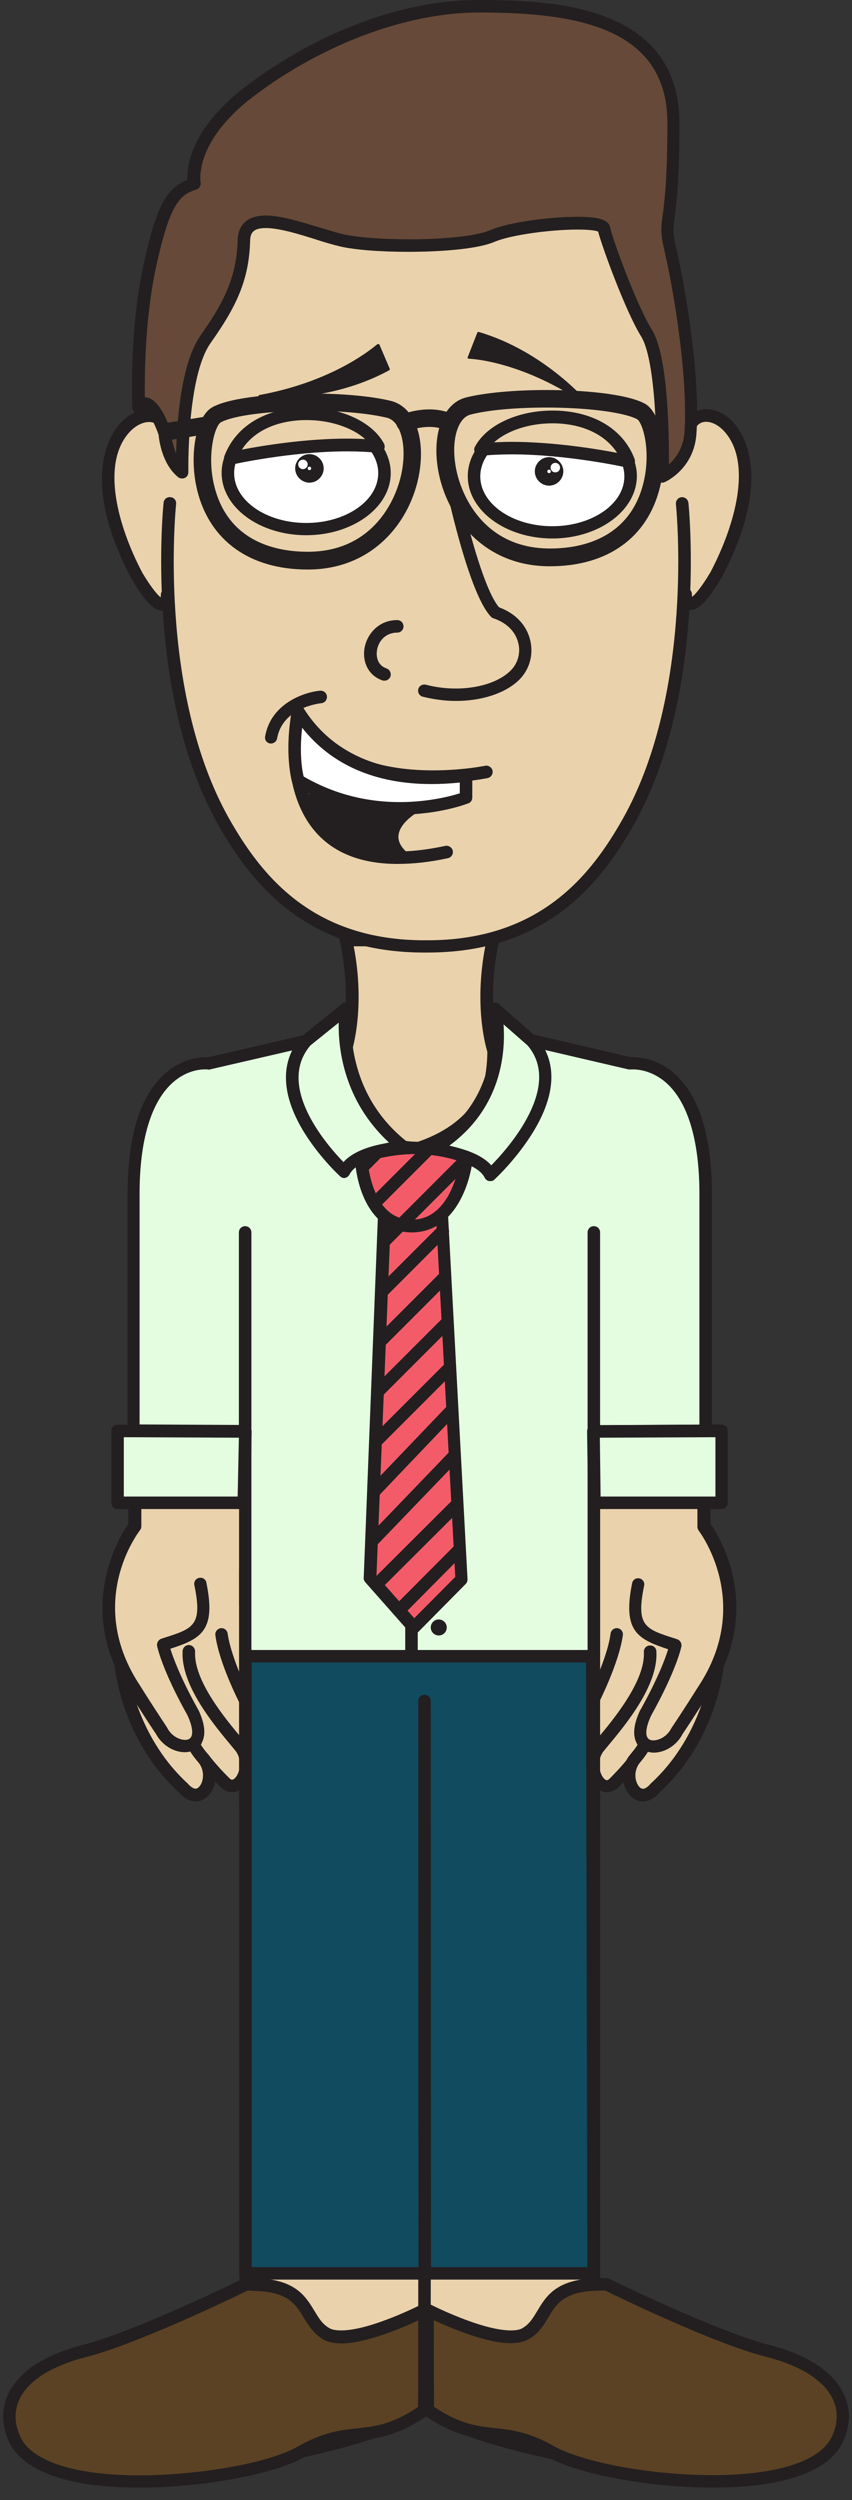 <?xml version="1.0" encoding="utf-8"?>
<!-- Generator: Adobe Illustrator 18.1.1, SVG Export Plug-In . SVG Version: 6.00 Build 0)  -->
<svg version="1.1" id="Layer_1" xmlns="http://www.w3.org/2000/svg" xmlns:xlink="http://www.w3.org/1999/xlink" x="0px" y="0px"
	 viewBox="672.8 83.7 340.6 998.7" enable-background="new 672.8 83.7 340.6 998.7" xml:space="preserve">
<rect x="672.8" y="83.7" width="340.6" height="998.7" fill="#333333" stroke="none"/>
<g id="body">
	<g>
		<path fill="#EAD2AC" d="M933.5,795.1c0,0-44.1-14.4-44.1-69.6c0-55.2,58.6-20.1,59.4,5.1C949.6,755.8,943.8,789.3,933.5,795.1z"/>
		<path fill="#EAD2AC" d="M754.1,786.2c0,0,44.1-14.4,44.1-69.6c0-55.2-58.6-20.1-59.4,5.1C738.1,746.8,743.9,780.4,754.1,786.2z"/>
		<g>
			<path fill="#EAD2AC" d="M932.6,743.4c0.8,13.5-14.4,30.7-20.4,37.9c-6,7.3,0.4,19.9,6,14.4c5.5-5.5,8.6-9.6,8.6-9.6"/>
			<path fill="#231F20" d="M915.3,799.6c-1.5,0-3-0.6-4.3-1.8c-4.2-3.8-5.4-12.4-0.7-18c0.4-0.5,0.9-1.1,1.4-1.7
				c6.2-7.4,19.1-22.9,18.5-34.5c-0.1-1.4,1-2.6,2.4-2.6c1.4-0.1,2.6,1,2.6,2.4c0.8,13.6-12.5,29.5-19.6,38c-0.5,0.6-1,1.2-1.4,1.7
				c-3,3.6-1.9,9.2,0.2,11.2c0.7,0.6,1.2,0.8,2.1-0.1c5.3-5.3,8.3-9.3,8.3-9.3c0.8-1.1,2.4-1.3,3.5-0.5c1.1,0.8,1.3,2.4,0.5,3.5
				c-0.1,0.2-3.2,4.3-8.8,9.8C918.6,798.9,916.9,799.6,915.3,799.6z"/>
		</g>
		<g>
			<path fill="#EAD2AC" d="M959.7,748.3c0,0-2.3,28.7-24.9,49.6c-7.3,8.7-14.4-4.2-8-11.8c6.4-7.5,2.9-7,2.9-7"/>
			<path fill="#231F20" d="M929.8,803.3c-0.4,0-0.8,0-1.1-0.1c-2.7-0.5-5-2.7-6.2-5.9c-1.2-3.4-1.3-8.6,2.3-12.8
				c1.6-1.9,2.5-3.2,2.9-3.9c-0.3-0.3-0.4-0.7-0.5-1.2c-0.2-1.4,0.8-2.6,2.1-2.8c1.1-0.2,2.6,0.3,3.4,1.6c1.1,2.1,0,4.7-4,9.5
				c-2.2,2.6-2.2,5.9-1.4,7.9c0.5,1.4,1.4,2.5,2.3,2.6c0.9,0.2,2.1-0.6,3.3-2c0.1-0.1,0.1-0.2,0.2-0.2
				c21.6-19.9,24.1-47.6,24.1-47.9c0.1-1.4,1.3-2.4,2.7-2.3c1.4,0.1,2.4,1.3,2.3,2.7c-0.1,1.2-2.6,29.9-25.6,51.1
				C934.1,802.6,931.5,803.3,929.8,803.3z"/>
		</g>
		<g>
			<path fill="#EAD2AC" d="M748.2,743.4c-0.8,13.5,14.4,30.7,20.4,37.9c6,7.3-0.4,19.9-6,14.4c-5.6-5.5-8.6-9.6-8.6-9.6"/>
			<path fill="#231F20" d="M765.5,799.6c-1.6,0-3.2-0.7-4.6-2.1c-5.7-5.6-8.7-9.7-8.8-9.9c-0.8-1.1-0.5-2.7,0.6-3.5
				c1.1-0.8,2.7-0.6,3.5,0.6c0,0,2.9,4,8.3,9.3c0.9,0.9,1.4,0.7,2.1,0.1c2.2-2,3.2-7.6,0.2-11.2c-0.4-0.5-0.9-1.1-1.4-1.7
				c-7.1-8.5-20.4-24.4-19.6-38c0.1-1.4,1.2-2.4,2.6-2.4c1.4,0.1,2.4,1.3,2.4,2.6c-0.7,11.6,12.3,27.1,18.5,34.5
				c0.5,0.6,1,1.2,1.4,1.7c4.7,5.7,3.5,14.2-0.7,18C768.5,799,767,799.6,765.5,799.6z"/>
		</g>
		<g>
			<path fill="#EAD2AC" d="M721.1,748.3c0,0,2.3,28.7,24.9,49.6c7.3,8.7,14.4-4.2,8-11.8c-6.4-7.5-2.9-7-2.9-7"/>
			<path fill="#231F20" d="M751,803.3c-1.7,0-4.2-0.7-6.8-3.7c-23-21.2-25.5-49.9-25.6-51.1c-0.1-1.4,0.9-2.6,2.3-2.7
				c1.3-0.1,2.6,0.9,2.7,2.3l0,0c0,0.3,2.5,28,24.1,47.9c0.1,0.1,0.2,0.2,0.2,0.2c1.2,1.4,2.4,2.1,3.3,2c0.9-0.2,1.8-1.2,2.3-2.6
				c0.7-2,0.8-5.3-1.4-7.9c-4.1-4.8-5.2-7.5-4-9.5c0.7-1.3,2.2-1.8,3.4-1.6c1.4,0.2,2.3,1.5,2.1,2.8c-0.1,0.4-0.2,0.8-0.5,1.2
				c0.4,0.7,1.2,1.9,2.9,3.9c3.6,4.2,3.5,9.4,2.3,12.8c-1.1,3.2-3.5,5.4-6.2,5.9C751.8,803.3,751.4,803.3,751,803.3z"/>
		</g>
		<g>
			<path fill="#EAD2AC" d="M928,716.5c-3.8,18.8,2.2,20.2,14.9,24.3c0,0-1.7,8.7-11.9,27c-7.9,16.5,7.7,16.6,12.4,7.5
				c0,0,5.1-7.5,10.7-16.6c23.5-35.4,0-65.3,0-65.3V560.6c1.7-48.5-42.5-45.2-42.5-45.2l-41.4-12.8h-0.4c0,0-5.7-17.9,0-43.4h-58.8
				c5.7,25.5,0,43.4,0,43.4h-0.4l-41.4,12.8c0,0-44.3-3.3-42.5,45.2v132.8c0,0-23.5,29.9,0,65.3c5.6,9.1,10.7,16.6,10.7,16.6
				c4.7,9.1,20.3,8.9,12.4-7.5c-10.2-18.3-11.9-27-11.9-27c12.8-4.1,18.8-5.5,14.9-24.3"/>
			<path fill="#231F20" d="M934.2,783.8c-1.3,0-2.6-0.3-3.8-0.8c-1.8-0.9-7.2-4.7-1.6-16.3c0,0,0-0.1,0.1-0.1
				c7-12.6,9.9-20.5,11-24.1c-12.5-4.1-18.2-7.4-14.4-26.4c0.3-1.4,1.6-2.2,2.9-1.9c1.4,0.3,2.2,1.6,1.9,2.9
				c-3.3,16.1,0.3,17.3,12.3,21.1l0.9,0.3c1.2,0.4,1.9,1.6,1.7,2.9c-0.1,0.4-1.9,9.3-12.1,27.6c-2.3,4.9-2.6,8.6-0.6,9.6
				c2,1,6.5-0.4,8.6-4.4c0-0.1,0.1-0.2,0.1-0.2c0.1-0.1,5.1-7.6,10.7-16.5c22.3-33.6,0.4-62.1,0.2-62.4c-0.3-0.4-0.5-1-0.5-1.5
				V560.6c0.5-14.4-3.1-25.4-10.7-32.7c-11.7-11.2-29-10-29.1-10c-0.3,0-0.6,0-0.9-0.1l-41-12.7c-1.1,0-2-0.7-2.4-1.7
				c-0.2-0.7-5.4-17.4-0.7-41.7h-52.6c4.7,24.3-0.5,41-0.7,41.7c-0.3,1-1.3,1.7-2.4,1.7h0l-41,12.7c-0.3,0.1-0.6,0.1-0.9,0.1
				c-0.2,0-17.6-1.1-29.3,10.1c-7.6,7.3-11.1,18.2-10.6,32.5l0,132.9c0,0.6-0.2,1.1-0.5,1.5c-0.9,1.2-22.1,29,0.1,62.3
				c5.6,9,10.7,16.5,10.7,16.6c0.1,0.1,0.1,0.2,0.1,0.2c2.1,4,6.6,5.4,8.6,4.4c2-1,1.7-4.7-0.6-9.6c-10.3-18.4-12-27.3-12.1-27.6
				c-0.2-1.2,0.5-2.5,1.7-2.9l0.9-0.3c12-3.8,15.6-5,12.3-21.1c-0.3-1.4,0.6-2.7,1.9-2.9c1.4-0.3,2.7,0.6,2.9,1.9
				c3.9,19-1.9,22.4-14.4,26.4c1.1,3.5,4,11.5,11,24.1c0,0,0,0.1,0.1,0.1c5.6,11.6,0.2,15.4-1.6,16.3c-4.9,2.4-12.1-0.6-15.2-6.4
				c-0.7-1-5.5-8.2-10.7-16.6c-22.1-33.3-3.8-62.4-0.4-67.4v-132c-0.6-15.7,3.5-27.9,12.2-36.3c12.2-11.8,29.4-11.6,32.6-11.5
				l40.1-12.4c1.1-4.5,4.2-20.2-0.4-40.8c-0.2-0.7,0-1.5,0.5-2.1c0.5-0.6,1.2-0.9,2-0.9h58.8c0.8,0,1.5,0.3,2,0.9
				c0.5,0.6,0.7,1.4,0.5,2.1c-4.7,20.7-1.6,36.2-0.4,40.8l40.1,12.4c3.2-0.1,20.2-0.3,32.5,11.4c8.7,8.3,12.8,20.6,12.2,36.4
				l0,131.9c3.5,5,21.7,34.1-0.4,67.5c-5.2,8.3-10,15.5-10.7,16.5C943.3,781,938.5,783.8,934.2,783.8z"/>
		</g>
		<g>
			<path fill="#EAD2AC" d="M946.8,321.2c0,0,0.1,12.4,12.1-7.7c31.8-60.3-11.5-76.4-11.5-54.5c0,0,13-119.2-103.6-119.2h-0.1
				C727.1,139.8,740.1,259,740.1,259c0-22-44.5-5.6-12.6,54.7c12,20.1,12.1,7.7,12.1,7.7"/>
			<path fill="#231F20" d="M737.5,327.6c-3.2,0-6.9-3.8-12.1-12.7c0,0,0-0.1-0.1-0.1c-20.5-38.9-8.8-57.1-4.7-61.7
				c4.5-5.1,10.5-7.1,15.4-5.3c0.4,0.2,0.8,0.3,1.2,0.5c0-17.9,3.2-53.9,26.9-80.3c18.3-20.4,45.1-30.8,79.7-30.8h0.1
				c34.6,0,61.4,10.3,79.7,30.8c23.7,26.4,26.9,62.4,26.9,80.3c0.3-0.2,0.7-0.3,1.1-0.5c4.7-1.8,10.5,0.2,14.7,5
				c4,4.6,15.6,22.6-5.1,61.8c0,0,0,0.1-0.1,0.1c-5.9,9.8-9.7,13.5-13.2,12.5c-3.3-0.9-3.5-5.3-3.5-6.1c0-1.4,1.1-2.5,2.5-2.5
				c0,0,0,0,0,0c1.4,0,2.5,1.1,2.5,2.5l0,0c0,0.3,0,0.6,0.1,1c1-0.8,3.3-3.1,7.3-9.8c10-19,16.7-43.7,5.7-56.1
				c-2.8-3.2-6.5-4.7-9.2-3.7c-1.6,0.6-2.7,2.1-3.1,4.3c-0.1,1.4-0.2,2.2-0.2,2.5c-0.1,1.3-1.3,2.3-2.6,2.2
				c-1.3-0.1-2.4-1.2-2.4-2.5c0-0.9,0.1-1.7,0.2-2.5c0.6-10.5,1.6-55.1-25.3-85.1c-17.3-19.3-42.9-29.1-76-29.1h-0.1
				c-33.1,0-58.7,9.8-76,29.1c-26.9,30-26,74.4-25.3,85c0.1,0.8,0.2,1.7,0.2,2.6c0,1.3-1,2.4-2.4,2.5c-1.3,0.1-2.5-0.9-2.6-2.2
				c0-0.2-0.1-1.1-0.2-2.4c-0.4-2.2-1.5-3.7-3.2-4.3c-2.4-0.9-6.4,0-9.9,3.9c-11.2,12.6-4.6,37.2,5.3,56c4.1,6.8,6.3,9,7.3,9.8
				c0.1-0.3,0.1-0.7,0.1-1c0-1.4,1.2-2.4,2.5-2.5c1.4,0,2.5,1.1,2.5,2.5c0,0.9-0.2,5.2-3.5,6.1C738.2,327.6,737.9,327.6,737.5,327.6
				z"/>
		</g>
		<g>
			<g>
				<path fill="#EAD2AC" d="M945.4,284.7c0,0,8,74.7-21.6,127.1c-15.2,26.8-37.3,49.3-80.2,49.3h-1.1c-42.9,0-65-22.6-80.2-49.3
					c-29.6-52.4-21.6-127.1-21.6-127.1"/>
			</g>
			<g>
				<path fill="#231F20" d="M843.6,464.2h-1.2c-20.5,0-37.5-5-51.9-15.2c-11.6-8.3-21.3-19.6-30.4-35.7
					c-29.7-52.5-22-128.1-21.9-128.8c0.1-1.4,1.4-2.4,2.8-2.2c1.4,0.1,2.4,1.4,2.2,2.8c-0.1,0.7-7.6,74.8,21.3,125.8
					c12.8,22.5,33.2,48.4,78,48.4h1.2c44.9,0,65.3-25.9,78-48.4c28.9-51.1,21.4-125.1,21.3-125.8c-0.1-1.4,0.8-2.6,2.2-2.8
					c1.4-0.1,2.6,0.8,2.8,2.2c0.1,0.8,7.8,76.4-21.9,128.8c-9.1,16.1-18.8,27.5-30.4,35.7C881.1,459.2,864.1,464.2,843.6,464.2z"/>
			</g>
		</g>
		<g>
			<path fill="#EAD2AC" d="M770.9,576v420.2c0,0-39.6,30.7-67.1,30.7c-27.5,0-29.4,23.6-18.5,30s41.3,18.5,80.9,11.5
				s76.3-16.6,76.3-26.8s0-45.3,0-45.3l1.1-228.5l-1.1,215.7v12.8c0,0,0,35.1,0,45.3s36.8,19.9,76.4,27s70-5,80.9-11.4
				s8.9-29.9-18.5-29.9s-70.9-30.4-70.9-30.4h-0.1V576"/>
			<path fill="#231F20" d="M943,1073.2c-7.6,0-15.8-0.6-24.6-2.2c-22.3-4-40.3-8.1-53.4-12.4c-11.6-3.8-19-7.5-22.6-11.4
				c-3.5,3.9-10.9,7.6-22.5,11.3c-13,4.2-30.9,8.3-53.3,12.3c-8.6,1.5-16.8,2.2-24.3,2.2c-33.3,0-55.3-12.3-58.2-14
				c-6-3.5-8.8-11.2-6.7-18.7c1-3.7,5.9-16,26.5-16c24,0,58.4-24.8,64.6-29.4V576c0-1.4,1.1-2.5,2.5-2.5s2.5,1.1,2.5,2.5v420.2
				c0,0.8-0.4,1.5-1,2c-1.6,1.3-40.6,31.2-68.6,31.2c-11.5,0-19.6,4.6-21.7,12.3c-1.4,5.2,0.5,10.7,4.5,13.1
				c3.4,2,34.2,19.2,79.1,11.2c70.6-12.5,74.2-22.5,74.2-24.4v-58.1l1.2-215.8c0-1.4,1.1-2.5,2.5-2.5c0,0,0,0,0,0
				c1.4,0,2.5,1.1,2.5,2.5v0L845,996.3v45.3c0,5.2,19.5,14.8,74.3,24.5c45.1,8,75.8-9.1,79.1-11.1c4-2.4,5.9-7.8,4.5-13
				c-2.1-7.7-10.2-12.2-21.7-12.2c-26.8,0-67.1-27.2-71.9-30.6c-0.9-0.4-1.6-1.3-1.6-2.3V576c0-1.4,1.1-2.5,2.5-2.5s2.5,1.1,2.5,2.5
				v419.5c6.4,4.4,44.3,29.3,68.5,29.3c20.6,0,25.5,12.2,26.5,15.9c2,7.4-0.7,15.1-6.8,18.6C998.1,1061,976.2,1073.2,943,1073.2z"/>
		</g>
		<g>
			<g>
				<ellipse fill="#FFFFFF" cx="795.2" cy="272.7" rx="31.3" ry="22.4"/>
				<path fill="#231F20" d="M795.2,297.5c-18.6,0-33.8-11.1-33.8-24.9c0-13.7,15.2-24.9,33.8-24.9S829,259,829,272.7
					C829,286.4,813.8,297.5,795.2,297.5z M795.2,252.8c-15.9,0-28.8,8.9-28.8,19.9s12.9,19.9,28.8,19.9s28.8-8.9,28.8-19.9
					S811.1,252.8,795.2,252.8z"/>
			</g>
			<g>
				<circle fill="#FFFFFF" cx="796.5" cy="270.8" r="3.2"/>
				<path fill="#231F20" d="M796.5,276.5c-3.1,0-5.7-2.6-5.7-5.7s2.6-5.7,5.7-5.7s5.7,2.6,5.7,5.7S799.6,276.5,796.5,276.5z
					 M796.5,270.1c-0.4,0-0.7,0.3-0.7,0.7c0,0.4,0.3,0.7,0.7,0.7s0.7-0.3,0.7-0.7C797.2,270.4,796.9,270.1,796.5,270.1z"/>
			</g>
			<circle fill="#FFFFFF" cx="793.9" cy="269.2" r="1.9"/>
			<g>
				<path fill="#EAD2AC" d="M824.2,262.1c-25.8-2.8-59.3,4.7-59.3,4.7C774.1,242.3,815.4,245.5,824.2,262.1z"/>
				<path fill="#231F20" d="M764.9,269.3c-0.7,0-1.4-0.3-1.9-0.9c-0.6-0.7-0.8-1.7-0.5-2.5c4.6-12.2,16.8-19.4,32.8-19.4
					c14,0,26.4,5.8,31,14.4c0.4,0.8,0.4,1.8-0.1,2.6c-0.5,0.8-1.4,1.2-2.3,1.1c-3.7-0.4-7.9-0.6-12.3-0.6c-22.4,0-45.9,5.2-46.1,5.3
					C765.3,269.3,765.1,269.3,764.9,269.3z M795.4,251.5c-11.7,0-21.1,4.3-25.9,11.8c8.3-1.6,25.5-4.4,42.2-4.4
					c2.4,0,4.8,0.1,7.1,0.2C813.6,254.5,804.8,251.5,795.4,251.5z"/>
			</g>
		</g>
		<path fill="#231F20" d="M855.1,363.7c-4.4,0-8.9-0.6-13.3-1.7c-1.3-0.3-2.1-1.7-1.8-3s1.7-2.1,3-1.8c13,3.4,27.3,1,34-5.7
			c2.8-2.8,4-7,3-10.9c-1.1-4.6-4.6-8.1-9.9-9.9c-0.4-0.1-0.7-0.3-1-0.6c-4.5-4.7-9.5-17.7-14.9-38.8c-3.9-15.4-6.7-29.8-6.7-29.9
			c-0.3-1.4,0.6-2.7,2-2.9c1.4-0.3,2.7,0.6,2.9,2c2.9,15.4,12.1,56.7,19.9,65.8c6.6,2.4,11.1,7.2,12.5,13.3
			c1.3,5.7-0.3,11.5-4.4,15.6C875,360.6,865.4,363.7,855.1,363.7z"/>
		<path fill="#231F20" d="M826.5,355.6c-0.3,0-0.5,0-0.8-0.1c-5.3-1.8-8.1-6.9-7.2-12.8c0.9-5.4,5.4-11.3,13.1-11.3
			c1.4,0,2.5,1.1,2.5,2.5s-1.1,2.5-2.5,2.5c-4.8,0-7.6,3.6-8.1,7.1c-0.4,2.7,0.3,6,3.8,7.2c1.3,0.4,2,1.9,1.6,3.2
			C828.5,355,827.5,355.6,826.5,355.6z"/>
		<path fill="#231F20" d="M831.7,428.8c-13.3,0-23.8-3.7-31.2-11.1c-7.3-7.3-11.6-18.4-12.2-32c-0.5-10.1,1.2-18.1,1.2-18.4
			c0.2-1,1.1-1.8,2.1-2c1.1-0.1,2.1,0.4,2.6,1.4c16.8,34.2,71.9,23,72.5,22.9c1.3-0.3,2.7,0.6,3,1.9s-0.6,2.7-1.9,3
			c-0.6,0.1-14.9,3.1-31.7,1.6c-19.4-1.8-33.9-8.9-42.6-20.9c-0.8,9.9-0.6,28,10.5,39c9.5,9.5,25.3,12,46.8,7.4
			c1.3-0.3,2.7,0.6,3,1.9c0.3,1.4-0.6,2.7-1.9,3C844.6,428.1,837.8,428.8,831.7,428.8z"/>
		<path fill="#231F20" d="M781.2,380.7c-0.1,0-0.3,0-0.4,0c-1.4-0.2-2.3-1.5-2-2.9c2.3-13,15.4-17.6,22-18.2
			c1.4-0.1,2.6,0.9,2.7,2.3c0.1,1.4-0.9,2.6-2.3,2.7l0,0c-0.6,0.1-15.4,1.6-17.6,14C783.4,379.8,782.3,380.7,781.2,380.7z"/>
		<g>
			<path fill="#FFFFFF" d="M859.1,393.4v8.9c0,0-33.8,13.2-67.1-6.8c0,0-3.2-10.5,0-27.7C807.6,392.7,835.4,396.6,859.1,393.4z"/>
			<path fill="#231F20" d="M832.5,409.1c-15.2,0-29.2-3.8-41.8-11.4c-0.5-0.3-0.9-0.8-1.1-1.4c-0.1-0.5-3.3-11.3-0.1-28.9
				c0.2-1,1-1.8,2-2c1-0.2,2,0.3,2.6,1.1c13.1,20.9,35,25.3,51.1,25.3c4.4,0,8.9-0.3,13.5-0.9c0.7-0.1,1.4,0.1,2,0.6
				c0.5,0.5,0.9,1.2,0.9,1.9v8.9c0,1-0.6,2-1.6,2.3C859.5,404.8,848.4,409.1,832.5,409.1z M794.2,393.9
				c11.6,6.7,24.5,10.2,38.4,10.2c11.5,0,20.5-2.4,24-3.5v-4.3c-3.9,0.4-7.7,0.6-11.4,0.6c0,0,0,0,0,0c-22.3,0-40-7.7-51.6-22.5
				C792.4,384.6,793.6,391.6,794.2,393.9z"/>
		</g>
		<g>
			<path fill="#231F20" d="M842.5,406c0,0-20.4,9.5-5.1,20.2c0,0-34.4,1.9-44.2-26.2C793.2,400,817.9,411.4,842.5,406z"/>
			<path fill="#231F20" d="M836,426.7c-5.7,0-34.4-1.3-43.3-26.5c-0.1-0.2,0-0.4,0.1-0.5c0.1-0.1,0.4-0.2,0.5-0.1
				c0.2,0.1,16.4,7.4,35.2,7.4c4.8,0,9.5-0.5,13.8-1.4c0.2-0.1,0.5,0.1,0.6,0.3c0.1,0.2,0,0.5-0.3,0.6c-0.1,0-9.9,4.7-10.5,10.9
				c-0.3,2.9,1.6,5.7,5.5,8.5c0.2,0.1,0.3,0.3,0.2,0.5c-0.1,0.2-0.2,0.4-0.5,0.4C837.4,426.7,836.9,426.7,836,426.7z M794,400.9
				c9,23.5,36.2,24.8,41.9,24.8c-3.4-2.7-5-5.5-4.7-8.5c0.4-4.6,5.1-8.2,8.3-10.1c-3.5,0.6-7.1,0.9-10.9,0.9c0,0,0,0,0,0
				C812.3,408,798,402.6,794,400.9z"/>
		</g>
		<g>
			<g>
				<ellipse fill="#FFFFFF" cx="893.6" cy="274" rx="31.3" ry="22.4"/>
				<path fill="#231F20" d="M893.6,298.8c-18.6,0-33.8-11.1-33.8-24.9c0-13.7,15.2-24.9,33.8-24.9s33.8,11.1,33.8,24.9
					C927.3,287.7,912.2,298.8,893.6,298.8z M893.6,254.1c-15.9,0-28.8,8.9-28.8,19.9s12.9,19.9,28.8,19.9s28.8-8.9,28.8-19.9
					S909.4,254.1,893.6,254.1z"/>
			</g>
			<g>
				<circle fill="#FFFFFF" cx="892.3" cy="272" r="3.2"/>
				<path fill="#231F20" d="M892.3,277.7c-3.1,0-5.7-2.6-5.7-5.7s2.6-5.7,5.7-5.7s5.7,2.6,5.7,5.7S895.4,277.7,892.3,277.7z
					 M892.3,271.3c-0.4,0-0.7,0.3-0.7,0.7c0,0.4,0.3,0.7,0.7,0.7s0.7-0.3,0.7-0.7C893,271.7,892.7,271.3,892.3,271.3z"/>
			</g>
			<circle fill="#FFFFFF" cx="894.8" cy="270.5" r="1.9"/>
			<g>
				<path fill="#EAD2AC" d="M864.7,263.4c25.8-2.8,59.3,4.7,59.3,4.7C914.8,243.6,873.5,246.8,864.7,263.4z"/>
				<path fill="#231F20" d="M924,270.6c-0.2,0-0.4,0-0.5-0.1c-0.2-0.1-23.8-5.3-46.1-5.3c-4.4,0-8.6,0.2-12.3,0.6
					c-0.9,0.1-1.8-0.3-2.3-1.1c-0.5-0.8-0.6-1.8-0.1-2.6c4.6-8.6,17-14.4,31-14.4c16,0,28.3,7.3,32.8,19.4c0.3,0.9,0.1,1.8-0.5,2.5
					C925.4,270.3,924.7,270.6,924,270.6z M877.3,260.2c16.6,0,33.9,2.8,42.2,4.4c-4.9-7.5-14.2-11.8-25.9-11.8
					c-9.4,0-18.2,3-23.3,7.6C872.4,260.3,874.8,260.2,877.3,260.2z"/>
			</g>
		</g>
		<g>
			<path fill="#231F20" d="M776.7,242c0,0,26.8,2.6,51.5-10.9l-4.1-9.6C823.9,221.6,808.4,236.3,776.7,242z"/>
			<path fill="#231F20" d="M782.2,242.7C782.2,242.7,782.2,242.7,782.2,242.7c-3.5,0-5.5-0.2-5.6-0.2c-0.2,0-0.4-0.2-0.5-0.5
				c0-0.2,0.2-0.5,0.4-0.5c27.3-5,42.8-16.7,46.9-20.1c0.3-0.2,0.4-0.3,0.6-0.3c0.2,0,0.4,0.1,0.5,0.3l4.1,9.6
				c0.1,0.2,0,0.5-0.2,0.6C810.6,241.3,791.8,242.7,782.2,242.7z M780.9,241.7c0.4,0,0.9,0,1.3,0c0,0,0,0,0,0
				c9.5,0,27.9-1.4,45.3-10.8l-3.6-8.5C819.6,226,805.3,236.5,780.9,241.7z"/>
		</g>
		<g>
			<path fill="#231F20" d="M908.1,245.5c0,0-17.1-20.8-44.1-28.7l-3.8,9.7C860.3,226.4,881.7,227.1,908.1,245.5z"/>
			<path fill="#231F20" d="M908.1,246c-0.1,0-0.2,0-0.3-0.1c-26.3-18.3-47.4-18.9-47.6-18.9c-0.2,0-0.3-0.1-0.4-0.2
				c-0.1-0.1-0.1-0.3,0-0.5l3.8-9.7c0.1-0.2,0.4-0.4,0.6-0.3c26.8,7.9,44.1,28.7,44.3,28.9c0.2,0.2,0.2,0.5,0,0.7
				C908.4,245.9,908.2,246,908.1,246z M860.9,226c3.7,0.3,21.6,2.2,44,16.7c-5.9-6-20.5-19.3-40.6-25.4L860.9,226z"/>
		</g>
		<g>
			<path fill="#EAD2AC" d="M770.9,763.2c0,0-8-15.6-9.6-26.6"/>
			<path fill="#231F20" d="M770.9,765.7c-0.9,0-1.8-0.5-2.2-1.4c-0.3-0.7-8.3-16.1-9.8-27.4c-0.2-1.4,0.8-2.6,2.1-2.8
				c1.4-0.2,2.6,0.8,2.8,2.1c1.5,10.4,9.2,25.6,9.3,25.8c0.6,1.2,0.2,2.7-1.1,3.4C771.7,765.6,771.3,765.7,770.9,765.7z"/>
		</g>
		<path fill="none" stroke="#231F20" stroke-width="5" stroke-linecap="round" stroke-linejoin="round" stroke-miterlimit="10" d="
			M748.2,743.4"/>
		<path fill="none" stroke="#231F20" stroke-width="5" stroke-linecap="round" stroke-linejoin="round" stroke-miterlimit="10" d="
			M770.9,724.5"/>
		<path fill="none" stroke="#231F20" stroke-width="5" stroke-linecap="round" stroke-linejoin="round" stroke-miterlimit="10" d="
			M946.4,620.2"/>
		<path fill="#231F20" d="M909.8,765.7c-0.4,0-0.8-0.1-1.1-0.3c-1.2-0.6-1.7-2.1-1.1-3.4c0.1-0.2,7.9-15.3,9.3-25.8
			c0.2-1.4,1.5-2.3,2.8-2.1c1.4,0.2,2.3,1.5,2.1,2.8c-1.6,11.3-9.5,26.7-9.8,27.4C911.6,765.2,910.7,765.7,909.8,765.7z"/>
		<path fill="none" stroke="#231F20" stroke-width="5" stroke-linecap="round" stroke-linejoin="round" stroke-miterlimit="10" d="
			M932.6,743.4"/>
	</g>
</g>
<g id="underwear">
	<g>
		<g>
			<polygon fill="#FFFFFF" points="910.2,710.8 770.9,710.8 770.9,806.6 843.1,806.6 910.2,806.6 			"/>
			<path fill="#231F20" d="M910.2,809.1H770.9c-1.4,0-2.5-1.1-2.5-2.5v-95.8c0-1.4,1.1-2.5,2.5-2.5h139.2c1.4,0,2.5,1.1,2.5,2.5
				v95.8C912.7,808,911.5,809.1,910.2,809.1z M773.4,804.1h134.2v-90.8H773.4V804.1z"/>
		</g>
		<g>
			<path fill="#FFFFFF" d="M817.6,751.7c0,0,11.8,7,26.3,7l-0.8,47.9"/>
			<path fill="#231F20" d="M843.1,809.1C843.1,809.1,843.1,809.1,843.1,809.1c-1.4,0-2.5-1.2-2.5-2.5l0.7-45.4
				c-13.9-0.7-24.6-7-25.1-7.3c-1.2-0.7-1.6-2.2-0.9-3.4c0.7-1.2,2.2-1.6,3.4-0.9l0,0c0.1,0.1,11.4,6.7,25,6.7
				c0.7,0,1.3,0.3,1.8,0.7c0.5,0.5,0.7,1.1,0.7,1.8l-0.8,47.9C845.6,808,844.5,809.1,843.1,809.1z"/>
		</g>
		<g>
			<path fill="#FFFFFF" d="M864.2,751.7c0,0-7.4,7-20.3,7"/>
			<path fill="#231F20" d="M843.9,761.2c-1.4,0-2.5-1.1-2.5-2.5s1.1-2.5,2.5-2.5c11.7,0,18.5-6.3,18.6-6.3c1-0.9,2.6-0.9,3.5,0.1
				c0.9,1,0.9,2.6-0.1,3.5C865.6,753.8,857.6,761.2,843.9,761.2z"/>
		</g>
		<g>
			<path fill="#FFFFFF" d="M843.1,564.4c-48.5,0-31.9-61.9-31.9-61.9l-19.4,5.9c0,0-5.2,23.1-5.7,39.5c-0.6,19-2.9,69.2-15.1,69.2
				v97.5h138.6v-97.3c-12.1,0-12-50.3-12.5-69.2c-0.5-16.3-5.7-38.2-5.7-38.2l-20.6-7.2c0,0,18,61.9-30.5,61.9"/>
			<path fill="#231F20" d="M909.5,717H770.9c-1.4,0-2.5-1.1-2.5-2.5V617c0-1.4,1.1-2.5,2.5-2.5c1.7,0,10.4-3.2,12.6-66.8
				c0.5-16.4,5.6-39,5.8-39.9c0.2-0.9,0.9-1.6,1.7-1.8l19.4-5.9c0.9-0.3,1.8,0,2.5,0.6s0.9,1.6,0.7,2.4c-0.1,0.3-8.3,31.6,4.6,48.3
				c5.3,6.9,13.7,10.5,24.9,10.5c0.1,0,0.2,0,0.3,0c9.5-0.6,16.7-4.1,21.3-10.2c12.5-16.7,3.6-48.1,3.5-48.4c-0.3-0.9,0-1.9,0.7-2.5
				c0.7-0.6,1.7-0.9,2.5-0.5l20.6,7.2c0.8,0.3,1.4,1,1.6,1.8c0.2,0.9,5.3,22.3,5.8,38.7c0,1.7,0.1,3.6,0.1,5.7
				c0.2,10.6,0.6,26.6,2.2,39.6c2.6,20.4,6.9,21.4,7.7,21.4c0.7,0,1.3,0.3,1.8,0.7s0.7,1.1,0.7,1.8v97.3
				C912,715.9,910.9,717,909.5,717z M773.4,712H907v-92.8c-10.2-4.2-11.7-34.5-12.4-65.5c0-2.1-0.1-4-0.1-5.7
				c-0.4-13.6-4.3-31.4-5.4-36.4l-14.9-5.2c0.7,3.5,1.7,8.6,2.1,14.6c1,14.4-1.5,25.8-7.5,33.7c-6.2,8.2-15.8,12.4-28.6,12.4
				c-0.4,0-0.8-0.1-1.1-0.3c-10.9-0.8-19.2-4.9-24.8-12.3c-6.1-7.9-8.8-19.2-8.2-33.6c0.3-6.1,1.1-11.3,1.8-14.8l-13.9,4.2
				c-1.1,5.2-5,24-5.4,37.6c-1.9,56.3-9,69-15.1,71.2V712z"/>
		</g>
	</g>
</g>
<g id="hair">
	<g>
		<path fill="#664938" d="M948.9,256.8c-0.9,12.5-11.2,17.1-11.2,17.1c0.4-12.5,0-47-6.4-57.2c-6.4-10.2-16.2-37.6-17-41.8
			c-0.9-4.2-33.6-1.7-44.7,2.9c-11.1,4.7-47.3,4.7-60.4,1.7c-13.2-2.9-38.4-14.9-38.8,0c-0.4,14.9-5.1,25.2-15.3,39.6
			c-10.2,14.4-9.3,53.1-9.3,53.1c-6.4-5.2-6.9-15.5-6.9-15.5s-5.6-17-10.5-10.5c0,0-1.4-29.3,4.3-56.1s10.2-30.7,17.9-33.2
			c0,0-3.8-17.2,22.4-37s59.9-33.8,91.3-33.8c31.3,0,77.9,2.6,77.9,46.6s-4.5,37-1.3,50.5C944,196.7,950.5,233.3,948.9,256.8z"/>
		<path fill="#231F20" d="M937.6,276.5c-0.5,0-1-0.1-1.4-0.4c-0.7-0.5-1.1-1.3-1.1-2.2c0.5-17-0.6-47.2-6-55.8
			c-6.3-10.2-15.6-35.8-17.2-41.9c-0.7-0.3-2.9-0.8-8.3-0.8c-10.1,0-26.2,2-33.1,4.9c-8.7,3.7-28.4,4-34.3,4
			c-11.4,0-21.8-0.8-27.6-2.2c-2.9-0.7-6.4-1.7-10-2.9c-6.7-2.1-14.2-4.4-19.6-4.4c-5,0-6.1,2-6.2,4.9c-0.4,16.3-5.9,27-15.8,41
			c-9.6,13.6-8.9,51.3-8.9,51.6c0,1-0.5,1.9-1.4,2.3c-0.9,0.4-1.9,0.3-2.7-0.3c-6.5-5.3-7.6-14.9-7.8-16.9c-1.6-4.7-4.2-9.4-5.6-9.9
			c-0.1,0.1-0.2,0.2-0.4,0.5c-0.6,0.8-1.7,1.2-2.7,0.9c-1-0.3-1.7-1.2-1.8-2.3c0-0.3-1.4-29.9,4.4-56.7c5.2-24.3,9.4-31,17.6-34.4
			c-0.2-5.6,1.5-20.7,23.5-37.4c28.9-21.8,62.7-34.4,92.8-34.4c16.8,0,36.1,0.8,51.6,7c19.1,7.5,28.8,21.7,28.8,42.2
			c0,23.1-1.2,32.2-1.9,37.7c-0.6,4.8-0.8,6.2,0.6,12.2c3.4,14.1,9.8,50.9,8.1,74.3c-1,13.9-12.2,19-12.7,19.2
			C938.3,276.4,938,276.5,937.6,276.5z M903.6,170.3c8.7,0,12.4,1.2,13.1,4.1c0.7,4.1,10.6,31.3,16.7,41c6.5,10.4,6.9,41.8,6.8,53.8
			c2.6-2.3,5.7-6.3,6.2-12.6c1.6-22.9-4.7-58.9-8-72.8c-1.6-6.9-1.4-9-0.7-14c0.7-5.3,1.9-14.3,1.9-37c0-38.9-38.1-44.1-75.4-44.1
			c-28.6,0-62.2,12.5-89.8,33.3c-24.4,18.4-21.4,34.4-21.4,34.5c0.3,1.2-0.5,2.5-1.7,2.9c-6.3,2.1-10.5,4.8-16.2,31.4
			c-4.4,20.5-4.5,42.8-4.4,51.6c5.4,0,9.1,9.6,10.5,13.7c0.1,0.2,0.1,0.4,0.1,0.7c0,0.1,0.2,4,1.9,8c0.3-12.3,1.9-35.9,9.7-47
			c9.3-13.2,14.5-23.2,14.9-38.2c0.1-3.7,1.7-9.8,11.2-9.8c6.1,0,14,2.5,21,4.6c3.6,1.1,6.9,2.1,9.7,2.8c5.5,1.3,15.6,2.1,26.5,2.1
			c14.8,0,27.2-1.4,32.4-3.6C876.2,172.4,892.9,170.3,903.6,170.3z"/>
	</g>
</g>
<g id="glasses">
	<g>
		<path fill="#231F20" d="M795.7,311.2c-23,0-39-11.5-44-31.4c-3.5-14-0.6-29.9,6.1-33.5c7.5-4,25.2-5.4,39.3-5.4
			c12.9,0,24.6,1.1,32.2,3c8.6,2.3,13.2,13.1,11.4,26.9c-2.5,19.5-17.6,40.4-44.8,40.4H795.7z M797.1,247.8c-16.4,0-30.9,1.8-36,4.6
			c-2.3,1.2-5.8,12.8-2.6,25.6c5.7,22.8,25.8,26.1,37.2,26.1h0.2c26.4,0,36.3-21.6,37.9-34.3c1.3-9.8-1.3-17.9-6.2-19.2
			C820.6,248.9,809.5,247.8,797.1,247.8z"/>
		<path fill="#231F20" d="M892.7,309.9C892.7,309.9,892.7,309.9,892.7,309.9h-0.2c-27.3,0-42.4-21.1-44.9-40.7
			c-1.7-13.7,2.9-24.5,11.4-26.7c7.5-1.9,19.3-3,32.2-3c14.1,0,31.8,1.4,39.3,5.4c6.7,3.6,9.6,19.6,6.1,33.5
			C931.7,298.4,915.7,309.9,892.7,309.9z M891.3,246.5c-12.4,0-23.4,1-30.4,2.8c-4.8,1.2-7.5,9.2-6.2,19
			c1.6,12.8,11.4,34.5,37.9,34.5h0.2c0,0,0,0,0,0c11.5,0,31.5-3.4,37.2-26.1c3.2-12.9-0.3-24.4-2.6-25.6
			C922.1,248.4,907.6,246.5,891.3,246.5z"/>
		<path fill="#231F20" d="M852.9,256.1c-0.5,0-1-0.1-1.5-0.4c-6.9-3.3-15.2,0-15.3,0.1c-1.8,0.7-3.8-0.1-4.6-1.9
			c-0.7-1.8,0.1-3.8,1.9-4.6c0.5-0.2,11.3-4.6,21,0.1c1.7,0.8,2.5,2.9,1.6,4.7C855.5,255.4,854.2,256.1,852.9,256.1z"/>
		<path fill="#231F20" d="M739.6,259.6c-1.7,0-3.2-1.2-3.5-2.9c-0.3-1.9,1-3.7,2.9-4l16.6-2.7c1.9-0.3,3.7,1,4,2.9
			c0.3,1.9-1,3.7-2.9,4l-16.6,2.7C740,259.6,739.8,259.6,739.6,259.6z"/>
	</g>
</g>
<g id="aboutClothes" display="none">
	
		<polygon display="inline" fill="#0F084B" stroke="#231F20" stroke-width="5" stroke-linecap="round" stroke-linejoin="round" stroke-miterlimit="10" points="
		770.9,714.6 909.5,714.6 910.2,976.5 770.9,976.5 	"/>
	
		<path display="inline" fill="#C2E7D9" stroke="#231F20" stroke-width="5" stroke-linecap="round" stroke-linejoin="round" stroke-miterlimit="10" d="
		M870.1,502.6c0,0,1.9,39.6-31,39.6h0.9c-33,0-31.5-39.7-31.5-39.7l-37.4,6.1v216.2h137.9V508.3L870.1,502.6z"/>
	<g display="inline">
		
			<path fill="#A6CFD5" stroke="#231F20" stroke-width="5" stroke-linecap="round" stroke-linejoin="round" stroke-miterlimit="10" d="
			M769.4,617.2l-43.2-0.3c0,0,0-0.4,0-56.3s30-52.1,30-52.1l55.2-12.6c0,0-13,36.8,7.8,57.6l-1.7,214.8h-46.6V576"/>
		
			<path fill="#A6CFD5" stroke="#231F20" stroke-width="5" stroke-linecap="round" stroke-linejoin="round" stroke-miterlimit="10" d="
			M817.8,553.4c0,0-19.4,0.9-23.9,9.8c0,0-17.2-42.4,1.3-63.7l16-12.9C811.2,486.6,804.8,521.9,817.8,553.4z"/>
		
			<polygon fill="#A6CFD5" stroke="#231F20" stroke-width="5" stroke-linecap="round" stroke-linejoin="round" stroke-miterlimit="10" points="
			770.3,645.7 719.8,645.7 719.8,616.9 770.9,617.2 		"/>
	</g>
	<g display="inline">
		
			<path fill="#A6CFD5" stroke="#231F20" stroke-width="5" stroke-linecap="round" stroke-linejoin="round" stroke-miterlimit="10" d="
			M911.7,617.2l43.2-0.3c0,0,0-0.4,0-56.3s-30.1-52.1-30.1-52.1l-53.9-12.6c0,0,11.8,36.8-9.1,57.6l1.5,214.8h47V576"/>
		
			<path fill="#A6CFD5" stroke="#231F20" stroke-width="5" stroke-linecap="round" stroke-linejoin="round" stroke-miterlimit="10" d="
			M862.9,553.4c0,0,19.4,0.9,23.9,9.8c0,0,17.2-42.4-1.3-63.7l-14.7-12.9C870.8,486.6,876.1,521.9,862.9,553.4z"/>
		
			<polygon fill="#A6CFD5" stroke="#231F20" stroke-width="5" stroke-linecap="round" stroke-linejoin="round" stroke-miterlimit="10" points="
			910.4,645.7 961.3,645.7 961.3,616.9 910,617.2 		"/>
	</g>
	
		<line display="inline" fill="none" stroke="#231F20" stroke-width="5" stroke-linecap="round" stroke-linejoin="round" stroke-miterlimit="10" x1="842.5" y1="763.2" x2="842.6" y2="976.5"/>
	
		<path display="inline" fill="#26408B" stroke="#231F20" stroke-width="5" stroke-linecap="round" stroke-linejoin="round" stroke-miterlimit="10" d="
		M842.5,1006.5c0,0-29.6,15.3-39.5,9.3c-9.8-6-5.5-20.4-32.1-19.5c0,0-41.9,25.9-64.1,26.4c-22.1,0.4-38.3,9.8-27.7,36.1
		c10.6,26.3,93.1,16.1,113.9,4.2s27.6-1.7,49.3-16.6C842.5,1048.6,842.5,1006.5,842.5,1006.5z"/>
	
		<path display="inline" fill="#FFFFFF" stroke="#231F20" stroke-width="5" stroke-linecap="round" stroke-linejoin="round" stroke-miterlimit="10" d="
		M676.2,1047.7c0,0,15.5,22.2,55.2,16.7c39.9-5.5,52.4-14.6,69.2-16.6c16.9-2,36-5.9,41.9-10.3v13.7c0,0-84.3,30-123.6,27.2
		C679.3,1075.7,672.6,1060.5,676.2,1047.7z"/>
	
		<path display="inline" fill="#26408B" stroke="#231F20" stroke-width="5" stroke-linecap="round" stroke-linejoin="round" stroke-miterlimit="10" d="
		M842.5,1006.5c0,0,29.9,15.3,39.7,9.3c9.8-6,5.6-20.4,32.3-19.5c0,0,42,25.9,64.1,26.4c22.1,0.4,38.3,9.8,27.7,36.1
		c-10.6,26.4-93.4,16.1-114.2,4.2c-20.8-11.9-27.8-1.7-49.6-16.6C842.5,1048.6,842.5,1006.5,842.5,1006.5z"/>
	
		<path display="inline" fill="#FFFFFF" stroke="#231F20" stroke-width="5" stroke-linecap="round" stroke-linejoin="round" stroke-miterlimit="10" d="
		M1009.3,1047.7c0,0-15.5,22.2-55.2,16.7c-39.9-5.5-52.6-14.6-69.5-16.6c-16.9-2-35.8-5.9-42.2-10.3v13.7c0,0,84.6,30,123.9,27.2
		C1005.8,1075.7,1012.9,1060.5,1009.3,1047.7z"/>
	
		<rect x="762" y="976.5" display="inline" fill="#0F084B" stroke="#231F20" stroke-width="5" stroke-linecap="round" stroke-linejoin="round" stroke-miterlimit="10" width="154.6" height="20.4"/>
	
		<line display="inline" fill="none" stroke="#231F20" stroke-width="5" stroke-linecap="round" stroke-linejoin="round" stroke-miterlimit="10" x1="842.5" y1="977.1" x2="842.5" y2="997.5"/>
	
		<path display="inline" fill="#FFFFFF" stroke="#231F20" stroke-width="5" stroke-linecap="round" stroke-linejoin="round" stroke-miterlimit="10" d="
		M949.1,1063.8c0,0-6-32.8,29.4-41.1c29.5-6.9,36.1,20.8,30.8,26.4C1003.9,1054.6,979.9,1070.4,949.1,1063.8z"/>
	
		<path display="inline" fill="#FFFFFF" stroke="#231F20" stroke-width="5" stroke-linecap="round" stroke-linejoin="round" stroke-miterlimit="10" d="
		M737.3,1063.8c0,0,6-32.8-29.4-41.1c-29.5-6.9-36.1,20.8-30.8,26.4C682.7,1054.6,706.6,1070.4,737.3,1063.8z"/>
</g>
<g id="workClothes">
	<g>
		<polygon fill="#114B5F" points="770.9,714.6 909.5,714.6 910.2,991.8 770.9,991.8 		"/>
		<path fill="#231F20" d="M910.2,994.3C910.2,994.3,910.2,994.3,910.2,994.3H770.9c-1.4,0-2.5-1.1-2.5-2.5V714.6
			c0-1.4,1.1-2.5,2.5-2.5h138.6c1.4,0,2.5,1.1,2.5,2.5l0.6,276.9c0,0.1,0,0.2,0,0.3C912.7,993.2,911.6,994.3,910.2,994.3z
			 M773.4,989.3h134.2L907,717.1H773.4V989.3z"/>
	</g>
	<g>
		<path fill="#FFFFFF" d="M870.1,502.6c0,0,1.9,39.6-31,39.6h0.9c-33,0-31.5-39.7-31.5-39.7l-37.4,6.1v216.2h137.9V508.3
			L870.1,502.6z"/>
		<path fill="#231F20" d="M908.9,727.3H770.9c-1.4,0-2.5-1.1-2.5-2.5V508.6c0-1.2,0.9-2.3,2.1-2.5L808,500c0.7-0.1,1.5,0.1,2.1,0.6
			c0.6,0.5,0.9,1.2,0.8,2c0,0.2-0.5,18.9,9.7,29.6c4.7,4.9,11,7.5,18.9,7.6c7.8-0.1,14.1-2.6,18.8-7.5c10.1-10.7,9.3-29.2,9.3-29.4
			c0-0.7,0.3-1.5,0.8-2c0.6-0.5,1.3-0.7,2-0.6l38.8,5.7c1.2,0.2,2.1,1.2,2.1,2.5v216.5C911.4,726.2,910.3,727.3,908.9,727.3z
			 M773.4,722.3h132.9V510.5l-33.8-5c-0.2,6.2-1.7,20.5-10.7,30.1c-5.5,5.8-12.8,8.9-21.7,9.1c-0.1,0-0.2,0-0.3,0H839
			c-0.1,0-0.2,0-0.3,0c-8.9-0.2-16.2-3.3-21.8-9.1c-9.2-9.6-10.8-24-11.1-30.2l-32.5,5.3V722.3z"/>
	</g>
	<g>
		<g>
			<path fill="#E4FDE1" d="M769.4,655.5l-43.2-0.3c0,0,0-38.7,0-94.6s30-52.1,30-52.1l54.8-12.6c0,0-10.7,43.8,26.3,47.4v202.1
				h-66.4V576"/>
			<path fill="#231F20" d="M837.4,747.8h-66.4c-1.4,0-2.5-1.1-2.5-2.5V658l-42.2-0.2c-1.4,0-2.5-1.1-2.5-2.5v-94.6
				c0-23.2,5-39.4,15-48.2c7.5-6.6,15.3-6.6,17.4-6.5l54.4-12.6c0.8-0.2,1.7,0.1,2.3,0.7s0.9,1.5,0.7,2.3c-0.1,0.2-5,21.1,4.2,34
				c4.2,6,10.9,9.4,19.9,10.3c1.3,0.1,2.3,1.2,2.3,2.5v202.1C839.9,746.7,838.7,747.8,837.4,747.8z M773.4,742.8h61.4V545.4
				c-9.4-1.4-16.5-5.4-21.2-12.1c-8-11.3-6.9-27-5.8-34.2l-51.1,11.8c-0.3,0.1-0.6,0.1-0.9,0c-0.3,0-7.2-0.8-14,5.3
				c-8.6,7.7-13.2,23-13.2,44.3v92.2l39.7,0.2V576c0-1.4,1.1-2.5,2.5-2.5s2.5,1.1,2.5,2.5V742.8z"/>
		</g>
		<g>
			<path fill="#E4FDE1" d="M834.4,541.9c0,0-19.4,0.9-23.9,9.8c0,0-33.8-30.9-15.3-52.2l16-12.9
				C811.2,486.6,805.8,519.7,834.4,541.9z"/>
			<path fill="#231F20" d="M810.5,554.3c-0.6,0-1.2-0.2-1.7-0.7c-0.4-0.3-8.8-8.1-15.1-18.7c-8.6-14.6-8.8-27.4-0.5-37
				c0.1-0.1,0.2-0.2,0.3-0.3l16-12.9c0.8-0.7,1.9-0.7,2.8-0.2c0.9,0.5,1.4,1.5,1.2,2.6c0,0.3-4.7,31.9,22.3,52.9
				c0.8,0.6,1.2,1.7,0.8,2.7c-0.3,1-1.2,1.7-2.3,1.7c-5,0.2-18.6,2.2-21.8,8.5c-0.4,0.7-1,1.2-1.8,1.3
				C810.8,554.3,810.7,554.3,810.5,554.3z M796.9,501.3c-13.9,16.3,6.5,39.7,13.2,46.6c2.7-3,7.2-5.3,13.4-6.8
				c1.7-0.4,3.4-0.7,4.8-1c-18.2-16.8-20.3-37.8-20.1-47.9L796.9,501.3z"/>
		</g>
		<g>
			<polygon fill="#E4FDE1" points="770.3,684 719.8,684 719.8,655.2 770.9,655.5 			"/>
			<path fill="#231F20" d="M770.3,686.5h-50.5c-1.4,0-2.5-1.1-2.5-2.5v-28.7c0-0.7,0.3-1.3,0.7-1.8c0.5-0.5,1.1-0.7,1.8-0.7
				c0,0,0,0,0,0l51.1,0.3c0.7,0,1.3,0.3,1.8,0.8s0.7,1.1,0.7,1.8l-0.6,28.5C772.8,685.4,771.7,686.5,770.3,686.5z M722.3,681.5h45.5
				l0.5-23.5l-46-0.2V681.5z"/>
		</g>
	</g>
	<g>
		<g>
			<path fill="#E4FDE1" d="M911.7,655.5l43.2-0.3c0,0,0-38.7,0-94.6s-30.1-52.1-30.1-52.1l-54.3-12.6c0,0,8,35.5-33.1,47.4v202.1
				h72.8V576"/>
			<path fill="#231F20" d="M910.2,747.8h-72.8c-1.4,0-2.5-1.1-2.5-2.5V543.2c0-1.1,0.7-2.1,1.8-2.4c38.3-11.1,31.6-43.1,31.3-44.4
				c-0.2-0.8,0.1-1.7,0.7-2.3c0.6-0.6,1.5-0.9,2.3-0.7l53.9,12.6c2.1-0.1,9.9-0.1,17.5,6.5c9.9,8.8,15,25,15,48.1v94.6
				c0,1.4-1.1,2.5-2.5,2.5l-42.2,0.2v87.3C912.7,746.7,911.5,747.8,910.2,747.8z M839.9,742.8h67.8V576c0-1.4,1.1-2.5,2.5-2.5
				s2.5,1.1,2.5,2.5V653l39.7-0.2v-92.2c0-21.3-4.6-36.6-13.2-44.3c-6.9-6.1-13.9-5.4-14.2-5.4c-0.3,0-0.6,0-0.9,0l-50.7-11.8
				c0.3,3.8,0.3,9.9-1.7,16.7c-5.2,17.3-19.8,25.5-31.9,29.3V742.8z"/>
		</g>
		<g>
			<path fill="#E4FDE1" d="M845,543.2c0,0,19.4,0.9,23.9,9.8c0,0,35.1-32.2,16.6-53.5l-14.7-12.9C870.8,486.6,879.9,523.3,845,543.2
				z"/>
			<path fill="#231F20" d="M868.9,555.5c-0.2,0-0.3,0-0.5,0c-0.8-0.1-1.4-0.6-1.8-1.3c-3.1-6.3-16.8-8.2-21.8-8.5
				c-1.1-0.1-2.1-0.8-2.3-1.9s0.2-2.2,1.2-2.8c32.9-18.8,24.7-53.5,24.6-53.8c-0.3-1.1,0.2-2.2,1.1-2.7c0.9-0.6,2.1-0.5,2.9,0.3
				l14.7,12.9c0.1,0.1,0.2,0.2,0.2,0.2c8.4,9.6,8,22.7-1.1,37.7c-6.6,10.9-15.3,19-15.7,19.3C870.1,555.3,869.5,555.5,868.9,555.5z
				 M852.2,541.5c5.6,1,12.9,3.1,17,7.7c7-7.1,28.5-31.5,14.5-47.9l-9.6-8.4C874.9,504,873.4,526.1,852.2,541.5z"/>
		</g>
		<g>
			<polygon fill="#E4FDE1" points="910.4,684 961.3,684 961.3,655.2 910,655.5 			"/>
			<path fill="#231F20" d="M961.2,686.5h-50.8c-1.4,0-2.5-1.1-2.5-2.5l-0.4-28.5c0-0.7,0.2-1.3,0.7-1.8c0.5-0.5,1.1-0.7,1.8-0.7
				l51.2-0.3c0,0,0,0,0,0c0.7,0,1.3,0.3,1.8,0.7c0.5,0.5,0.7,1.1,0.7,1.8V684C963.8,685.4,962.6,686.5,961.2,686.5z M912.9,681.5
				h45.9v-23.7l-46.2,0.2L912.9,681.5z"/>
		</g>
	</g>
	<path fill="#231F20" d="M842.6,994.3c-1.4,0-2.5-1.1-2.5-2.5L840,763.2c0-1.4,1.1-2.5,2.5-2.5h0c1.4,0,2.5,1.1,2.5,2.5l0.1,228.6
		C845.1,993.2,844,994.3,842.6,994.3L842.6,994.3z"/>
	<g>
		<path fill="#5B4224" d="M842.5,1006.5c0,0-29.6,15.3-39.5,9.3c-9.8-6-5.5-20.4-32.1-19.5c0,0-42.7,20.9-64.1,26.4
			c-27.6,7-34.9,22.4-27.7,36.1c13.2,25.2,93.1,16.1,113.9,4.2s27.6-1.7,49.3-16.6C842.5,1048.6,842.5,1006.5,842.5,1006.5z"/>
		<path fill="#231F20" d="M728.6,1077.4c-37.1,0-48.3-10.9-51.7-17.4c-3.4-6.6-3.8-13.4-1-19.6c2.9-6.4,10.4-15,30.3-20.1
			c21-5.4,63.2-26.1,63.6-26.3c0.3-0.2,0.7-0.2,1-0.3c0.8,0,1.6,0,2.4,0c17.4,0,21.6,7,25.3,13.1c1.7,2.8,3.1,5.2,5.8,6.8
			c1.1,0.7,2.8,1,4.9,1c11.8,0,31.9-10.3,32.1-10.4c0.8-0.4,1.7-0.4,2.4,0.1c0.7,0.5,1.2,1.3,1.2,2.1c0,0,0,10,0,20c0,5,0,10,0,13.8
			c0,3.1,0,4.9-0.1,6c0,0,0,0,0,0.1h0c-0.1,1.4-0.3,1.6-0.7,2c-0.3,0.2-0.5,0.4-0.9,0.6c-11.8,8-19.5,8.8-27,9.7
			c-6.5,0.7-12.7,1.4-21.9,6.7C782.3,1072.1,753.4,1077.4,728.6,1077.4z M771.5,998.8c-5,2.5-43.6,21.1-64.1,26.4
			c-14.2,3.6-23.6,9.6-27,17.3c-2.1,4.8-1.8,10,0.9,15.3c4.9,9.3,22.1,14.7,47.3,14.7c21.2,0,50.6-4.3,63.2-11.5
			c10.2-5.8,17.1-6.6,23.9-7.3c7.1-0.8,13.8-1.5,24.2-8.5c0.1-4.7,0.1-21.4,0.1-34.6c-6.6,3.1-20.9,9.2-30.8,9.2c0,0,0,0,0,0
			c-3.1,0-5.6-0.6-7.5-1.8c-3.7-2.3-5.6-5.5-7.5-8.5c-3.3-5.5-6.4-10.7-21-10.7C772.7,998.7,772.1,998.7,771.5,998.8z"/>
	</g>
	<circle fill="#231F20" cx="848.2" cy="555" r="3.2"/>
	<circle fill="#231F20" cx="848.2" cy="644.4" r="3.2"/>
	<circle fill="#231F20" cx="848.2" cy="689.1" r="3.2"/>
	<circle fill="#231F20" cx="848.2" cy="599.7" r="3.2"/>
	<circle fill="#231F20" cx="848.2" cy="733.8" r="3.2"/>
	<g>
		<polygon fill="#F45B69" points="826.5,569 849.5,569 857.3,714.6 838.2,733.8 820.7,714 		"/>
		<path fill="#231F20" d="M838.2,736.3C838.2,736.3,838.2,736.3,838.2,736.3c-0.8,0-1.4-0.3-1.9-0.8l-17.5-19.8
			c-0.4-0.5-0.7-1.1-0.6-1.8l5.7-145c0.1-1.3,1.2-2.4,2.5-2.4h23c1.3,0,2.4,1,2.5,2.4l7.8,145.6c0,0.7-0.2,1.4-0.7,1.9l-19,19.2
			C839.5,736,838.9,736.3,838.2,736.3z M823.3,713.1l15.1,17l16.4-16.5l-7.6-142.1h-18.2L823.3,713.1z"/>
	</g>
	<g>
		<path fill="#F45B69" d="M817.2,546c0,0,19.7-8.3,42.2,0c0,0-2.6,27.5-22,27.5C817.9,573.5,817.2,546,817.2,546z"/>
		<path fill="#231F20" d="M837.4,576c-17.3,0-22.4-19.6-22.7-29.9c0-1,0.6-2,1.5-2.4c0.4-0.2,9.4-3.9,22.2-3.9
			c7.5,0,14.9,1.3,21.8,3.8c1.1,0.4,1.7,1.4,1.6,2.6C860.9,556.5,854.5,576,837.4,576z M819.8,547.7c0.2,2.4,0.9,6.9,2.6,11.2
			c3.1,8,8.1,12,15,12c14.1,0,18.2-17.4,19.2-23.3c-5.8-1.9-11.9-2.9-18.2-2.9C829.7,544.8,822.8,546.7,819.8,547.7z"/>
	</g>
	<g>
		<path fill="#5B4224" d="M843.7,1006.5c0,0,29.8,15.3,39.5,9.3c9.8-6,5.5-20.4,32.2-19.5c0,0,42.7,20.9,64.1,26.4
			c27.6,7,34.9,22.4,27.7,36.1c-13.2,25.2-93.1,16.1-114.1,4.2c-20.9-11.9-27.6-1.7-49.3-16.6
			C843.7,1048.6,843.7,1006.5,843.7,1006.5z"/>
		<path fill="#231F20" d="M957.7,1077.4c-24.9,0-53.8-5.3-65.8-12.2c-9.3-5.3-15.5-6-22-6.7c-7.4-0.8-15.1-1.7-26.9-9.6
			c-1.2-0.3-1.6-1.4-1.7-2.6h0v0c0-0.5,0-1-0.1-1.5c0-1.1,0-2.7,0-4.6c0-3.8,0-8.8,0-13.8c0-10,0-20,0-20c0-0.9,0.5-1.7,1.2-2.1
			s1.7-0.5,2.4-0.1c0.2,0.1,20.4,10.4,32.2,10.4c2.1,0,3.8-0.3,4.8-1c2.7-1.6,4.1-4,5.8-6.8c3.7-6.2,7.9-13.1,25.4-13.1
			c0.8,0,1.6,0,2.4,0c0.4,0,0.7,0.1,1,0.3c0.4,0.2,42.7,20.9,63.6,26.3c19.9,5.1,27.5,13.7,30.3,20.1c2.8,6.2,2.4,13-1,19.6
			C1006.1,1066.5,994.8,1077.4,957.7,1077.4z M846.3,1045.1c10.5,7,17.1,7.7,24.2,8.5c6.7,0.7,13.7,1.5,23.9,7.3
			c10,5.7,36.4,11.5,63.3,11.5c25.2,0,42.4-5.4,47.3-14.7c2.7-5.2,3-10.5,0.9-15.3c-3.5-7.7-12.8-13.7-27-17.3
			c-20.5-5.2-59.1-23.9-64.1-26.4c-0.6,0-1.1,0-1.7,0c-14.7,0-17.8,5.2-21.1,10.7c-1.8,3.1-3.8,6.3-7.5,8.5
			c-1.9,1.2-4.4,1.8-7.5,1.8c-9.9,0-24.1-6.1-30.8-9.2C846.2,1023.7,846.3,1040.4,846.3,1045.1z"/>
	</g>
	<path fill="#231F20" d="M821.3,702.1c-0.6,0-1.2-0.2-1.7-0.7c-1-1-1-2.5-0.1-3.5l33.1-34.4c1-1,2.5-1,3.5-0.1c1,1,1,2.5,0.1,3.5
		l-33.1,34.4C822.6,701.8,821.9,702.1,821.3,702.1z"/>
	<path fill="#231F20" d="M822.2,682.1c-0.6,0-1.2-0.2-1.7-0.7c-1-1-1-2.5-0.1-3.5l30.9-32.3c1-1,2.5-1,3.5-0.1c1,1,1,2.5,0.1,3.5
		L824,681.4C823.5,681.9,822.8,682.1,822.2,682.1z"/>
	<path fill="#231F20" d="M822.9,662.2c-0.6,0-1.3-0.2-1.8-0.7c-1-1-1-2.6,0-3.5l29.8-29.8c1-1,2.6-1,3.5,0s1,2.6,0,3.5l-29.8,29.8
		C824.2,662,823.6,662.2,822.9,662.2z"/>
	<path fill="#231F20" d="M824.2,641.8c-0.6,0-1.3-0.2-1.8-0.7c-1-1-1-2.6,0-3.5l27.2-27.2c1-1,2.6-1,3.5,0s1,2.6,0,3.5L826,641
		C825.5,641.5,824.8,641.8,824.2,641.8z"/>
	<path fill="#231F20" d="M824.5,622.4c-0.6,0-1.3-0.2-1.8-0.7c-1-1-1-2.6,0-3.5l26.3-26.3c1-1,2.6-1,3.5,0s1,2.6,0,3.5l-26.3,26.3
		C825.7,622.1,825.1,622.4,824.5,622.4z"/>
	<path fill="#231F20" d="M825.5,602.2c-0.6,0-1.3-0.2-1.8-0.7c-1-1-1-2.6,0-3.5l24.4-24.4c1-1,2.6-1,3.5,0s1,2.6,0,3.5l-24.4,24.4
		C826.8,601.9,826.1,602.2,825.5,602.2z"/>
	<path fill="#231F20" d="M832.2,729.5c-0.6,0-1.3-0.2-1.8-0.7c-1-1-1-2.6,0-3.5l24.3-24.4c1-1,2.6-1,3.5,0c1,1,1,2.6,0,3.5
		L834,728.8C833.5,729.3,832.9,729.5,832.2,729.5z"/>
	<path fill="#231F20" d="M823.2,719.3c-0.6,0-1.3-0.2-1.8-0.7c-1-1-1-2.6,0-3.5l32.3-32.2c1-1,2.6-1,3.5,0c1,1,1,2.6,0,3.5
		l-32.3,32.2C824.5,719.1,823.8,719.3,823.2,719.3z"/>
	<path fill="#231F20" d="M826.1,582.4c-0.6,0-1.3-0.2-1.8-0.7c-1-1-1-2.6,0-3.5l31.2-31.2c1-1,2.6-1,3.5,0s1,2.6,0,3.5l-31.2,31.2
		C827.4,582.1,826.8,582.4,826.1,582.4z"/>
	<path fill="#231F20" d="M822.7,566.7c-0.6,0-1.3-0.2-1.8-0.7c-1-1-1-2.6,0-3.5l20.9-20.9c1-1,2.6-1,3.5,0s1,2.6,0,3.5l-20.9,20.9
		C823.9,566.4,823.3,566.7,822.7,566.7z"/>
	<path fill="#231F20" d="M817.8,552.4c-0.6,0-1.3-0.2-1.8-0.7c-1-1-1-2.6,0-3.5l5.9-5.9c1-1,2.6-1,3.5,0s1,2.6,0,3.5l-5.9,5.9
		C819.1,552.1,818.4,552.4,817.8,552.4z"/>
</g>
<g id="homeClothes" display="none">
	<g display="inline">
		
			<path fill="#FFFFFF" stroke="#231F20" stroke-width="5" stroke-linecap="round" stroke-linejoin="round" stroke-miterlimit="10" d="
			M910.2,711.4V586.9h46c0,0,0,0,0-30c0-39-32.4-43.9-37.9-43.9c-5.5,0-48.3-10.1-48.3-10.1l-0.1,0.4c0,18.5-4.6,43.4-30.4,43.4
			c-25.8,0-28.9-26.1-28.9-43.9c0,0-41.8,10.1-47.3,10.1c-5.5,0-38.3,5-38.3,43.9c0,30,0,30,0,30h46v125.2h138.6L910.2,711.4z"/>
	</g>
	
		<line display="inline" fill="none" stroke="#231F20" stroke-width="5" stroke-linecap="round" stroke-linejoin="round" stroke-miterlimit="10" x1="770.9" y1="587.5" x2="770.9" y2="569.7"/>
	
		<line display="inline" fill="none" stroke="#231F20" stroke-width="5" stroke-linecap="round" stroke-linejoin="round" stroke-miterlimit="10" x1="910.2" y1="587.5" x2="910.2" y2="569.7"/>
	<g display="inline">
		
			<rect x="770.9" y="712.1" fill="#247BA0" stroke="#231F20" stroke-width="5" stroke-linecap="round" stroke-linejoin="round" stroke-miterlimit="10" width="139.2" height="148.2"/>
		
			<line fill="none" stroke="#231F20" stroke-width="5" stroke-linecap="round" stroke-linejoin="round" stroke-miterlimit="10" x1="843.7" y1="758.7" x2="843.7" y2="860.9"/>
	</g>
	
		<path display="inline" fill="#F25F5C" stroke="#231F20" stroke-width="5" stroke-linecap="round" stroke-linejoin="round" stroke-miterlimit="10" d="
		M842.5,1006.5c0,0-29.6,15.3-39.5,9.3c-9.8-6-5.5-20.4-32.1-19.5c0,0-41.9,25.9-64.1,26.4c-22.1,0.4-38.3,9.8-27.7,36.1
		c10.6,26.3,93.1,16.1,113.9,4.2s27.6-1.7,49.3-16.6C842.5,1048.6,842.5,1006.5,842.5,1006.5z"/>
	
		<path display="inline" fill="#FFFFFF" stroke="#231F20" stroke-width="5" stroke-linecap="round" stroke-linejoin="round" stroke-miterlimit="10" d="
		M676.2,1047.7c0,0,15.5,22.2,55.2,16.7c39.9-5.5,52.4-14.6,69.2-16.6c16.9-2,36-5.9,41.9-10.3v13.7c0,0-84.3,30-123.6,27.2
		C679.3,1075.7,672.6,1060.5,676.2,1047.7z"/>
	
		<path display="inline" fill="#F25F5C" stroke="#231F20" stroke-width="5" stroke-linecap="round" stroke-linejoin="round" stroke-miterlimit="10" d="
		M842.5,1006.5c0,0,29.9,15.3,39.7,9.3c9.8-6,5.6-20.4,32.3-19.5c0,0,42,25.9,64.1,26.4c22.1,0.4,38.3,9.8,27.7,36.1
		c-10.6,26.4-93.4,16.1-114.2,4.2c-20.8-11.9-27.8-1.7-49.6-16.6C842.5,1048.6,842.5,1006.5,842.5,1006.5z"/>
	
		<path display="inline" fill="#FFFFFF" stroke="#231F20" stroke-width="5" stroke-linecap="round" stroke-linejoin="round" stroke-miterlimit="10" d="
		M1009.3,1047.7c0,0-15.5,22.2-55.2,16.7c-39.9-5.5-52.6-14.6-69.5-16.6c-16.9-2-35.8-5.9-42.2-10.3v13.7c0,0,84.6,30,123.9,27.2
		C1005.8,1075.7,1012.9,1060.5,1009.3,1047.7z"/>
	
		<path display="inline" fill="none" stroke="#231F20" stroke-width="2" stroke-linecap="round" stroke-linejoin="round" stroke-miterlimit="10" stroke-dasharray="4,4" d="
		M789.1,712.1c0,0-2.2,43.8-18.1,43.8"/>
	
		<path display="inline" fill="none" stroke="#231F20" stroke-width="2" stroke-linecap="round" stroke-linejoin="round" stroke-miterlimit="10" stroke-dasharray="4,4" d="
		M890.6,712.1c0,0,2.4,43.8,19.4,43.8"/>
	<g display="inline">
		
			<path fill="#50514F" stroke="#231F20" stroke-width="5" stroke-linecap="round" stroke-linejoin="round" stroke-miterlimit="10" d="
			M878.2,515.4c24.9,7.7,31.9,71.5,31.9,71.5h46c0,0,0,0,0-30c0-39-32.4-43.9-37.9-43.9c-5.5,0-48.3-10.1-48.3-10.1l-0.1,0.4
			c0,18.5-4.6,43.4-30.4,43.4c-25.8,0-28.9-26.1-28.9-43.9c0,0-41.8,10.1-47.3,10.1c-5.5,0-38.3,5-38.3,43.9c0,30,0,30,0,30h46
			c0,0,4.5-64.2,30.7-72.8c0,43.2,38.3,42.2,38.3,42.2s0.6,0,1.3,0C874.6,556.2,878.2,515.4,878.2,515.4z"/>
	</g>
	
		<path display="inline" fill="#FFFFFF" stroke="#231F20" stroke-width="5" stroke-linecap="round" stroke-linejoin="round" stroke-miterlimit="10" d="
		M949.1,1063.8c0,0-6-32.8,29.4-41.1c29.5-6.9,36.1,20.8,30.8,26.4C1003.9,1054.6,979.9,1070.4,949.1,1063.8z"/>
	
		<path display="inline" fill="#FFFFFF" stroke="#231F20" stroke-width="5" stroke-linecap="round" stroke-linejoin="round" stroke-miterlimit="10" d="
		M737.3,1063.8c0,0,6-32.8-29.4-41.1c-29.5-6.9-36.1,20.8-30.8,26.4C682.7,1054.6,706.6,1070.4,737.3,1063.8z"/>
</g>
<g id="contactClothes" display="none">
	
		<polygon display="inline" fill="#4281A4" stroke="#231F20" stroke-width="5" stroke-linecap="round" stroke-linejoin="round" stroke-miterlimit="10" points="
		770.9,717.2 909.5,717.2 910.2,967.5 770.9,967.5 	"/>
	<g display="inline">
		
			<path fill="#FE938C" stroke="#231F20" stroke-width="5" stroke-linecap="round" stroke-linejoin="round" stroke-miterlimit="10" d="
			M769.4,606.9l-43.2-0.3c0,0,0,12.4,0-43.6s30-52.1,30-52.1l54.8-12.6c0,0-14.6,33.1,13.5,47.4l12.8,17.5v184.6h-66.4V578.6"/>
		
			<path fill="#FE938C" stroke="#231F20" stroke-width="5" stroke-linecap="round" stroke-linejoin="round" stroke-miterlimit="10" d="
			M824.2,545.8c0,0-16.9-0.4-21.3,8.6c0,0-26.2-30.9-7.7-52.2l16-12.9C811.2,489.2,802.2,523.9,824.2,545.8z"/>
	</g>
	<g display="inline">
		
			<path fill="#FE938C" stroke="#231F20" stroke-width="5" stroke-linecap="round" stroke-linejoin="round" stroke-miterlimit="10" d="
			M911.7,606.9l43.2-0.3c0,0,0,12.4,0-43.6S924.7,511,924.7,511l-54.3-12.6c0,0,6.5,27.2-20.3,47.4l-12.8,17.5v184.6h72.8V578.6"/>
		
			<path fill="#FE938C" stroke="#231F20" stroke-width="5" stroke-linecap="round" stroke-linejoin="round" stroke-miterlimit="10" d="
			M851.4,545.8c0,0,15.6-0.4,20.1,8.6c0,0,29.3-24.3,14.1-52.2l-14.7-12.9C870.8,489.2,879.5,527.2,851.4,545.8z"/>
	</g>
	<circle display="inline" fill="#231F20" cx="854.6" cy="561.3" r="3.2"/>
	<circle display="inline" fill="#231F20" cx="848.2" cy="646.9" r="3.2"/>
	<circle display="inline" fill="#231F20" cx="848.2" cy="691.6" r="3.2"/>
	<circle display="inline" fill="#231F20" cx="848.2" cy="602.2" r="3.2"/>
	<circle display="inline" fill="#231F20" cx="848.2" cy="736.3" r="3.2"/>
	
		<line display="inline" fill="none" stroke="#231F20" stroke-width="5" stroke-linecap="round" stroke-linejoin="round" stroke-miterlimit="10" x1="842.5" y1="773.4" x2="842.6" y2="967.5"/>
	
		<rect x="762" y="948.4" display="inline" fill="#91BED6" stroke="#231F20" stroke-width="5" stroke-linecap="round" stroke-linejoin="round" stroke-miterlimit="10" width="154.6" height="20.4"/>
	
		<line display="inline" fill="none" stroke="#231F20" stroke-width="5" stroke-linecap="round" stroke-linejoin="round" stroke-miterlimit="10" x1="842.5" y1="949" x2="842.5" y2="969.4"/>
	
		<path display="inline" fill="#9CAFB7" stroke="#231F20" stroke-width="5" stroke-linecap="round" stroke-linejoin="round" stroke-miterlimit="10" d="
		M842.5,1007.8c0,0-29.6,15.3-39.5,9.3s-5.5-20.4-32.1-19.5c0,0-41.9,25.9-64.1,26.4c-22.1,0.4-38.3,9.8-27.7,36.1
		c10.6,26.3,93.1,16.1,113.9,4.2s27.6-1.7,49.3-16.6C842.5,1049.9,842.5,1007.8,842.5,1007.8z"/>
	
		<path display="inline" fill="#FFFFFF" stroke="#231F20" stroke-width="5" stroke-linecap="round" stroke-linejoin="round" stroke-miterlimit="10" d="
		M676.2,1049c0,0,15.5,22.2,55.2,16.7c39.9-5.5,52.4-14.6,69.2-16.6c16.9-2,36-5.9,41.9-10.3v13.7c0,0-84.3,30-123.6,27.2
		C679.3,1077,672.6,1061.8,676.2,1049z"/>
	
		<path display="inline" fill="#9CAFB7" stroke="#231F20" stroke-width="5" stroke-linecap="round" stroke-linejoin="round" stroke-miterlimit="10" d="
		M842.5,1007.8c0,0,29.9,15.3,39.7,9.3s5.6-20.4,32.3-19.5c0,0,42,25.9,64.1,26.4c22.1,0.4,38.3,9.8,27.7,36.1
		c-10.6,26.4-93.4,16.1-114.2,4.2c-20.8-11.9-27.8-1.7-49.6-16.6C842.5,1049.9,842.5,1007.8,842.5,1007.8z"/>
	
		<path display="inline" fill="#FFFFFF" stroke="#231F20" stroke-width="5" stroke-linecap="round" stroke-linejoin="round" stroke-miterlimit="10" d="
		M1009.3,1049c0,0-15.5,22.2-55.2,16.7c-39.9-5.5-52.6-14.6-69.5-16.6c-16.9-2-35.8-5.9-42.2-10.3v13.7c0,0,84.6,30,123.9,27.2
		C1005.8,1077,1012.9,1061.8,1009.3,1049z"/>
</g>
</svg>
